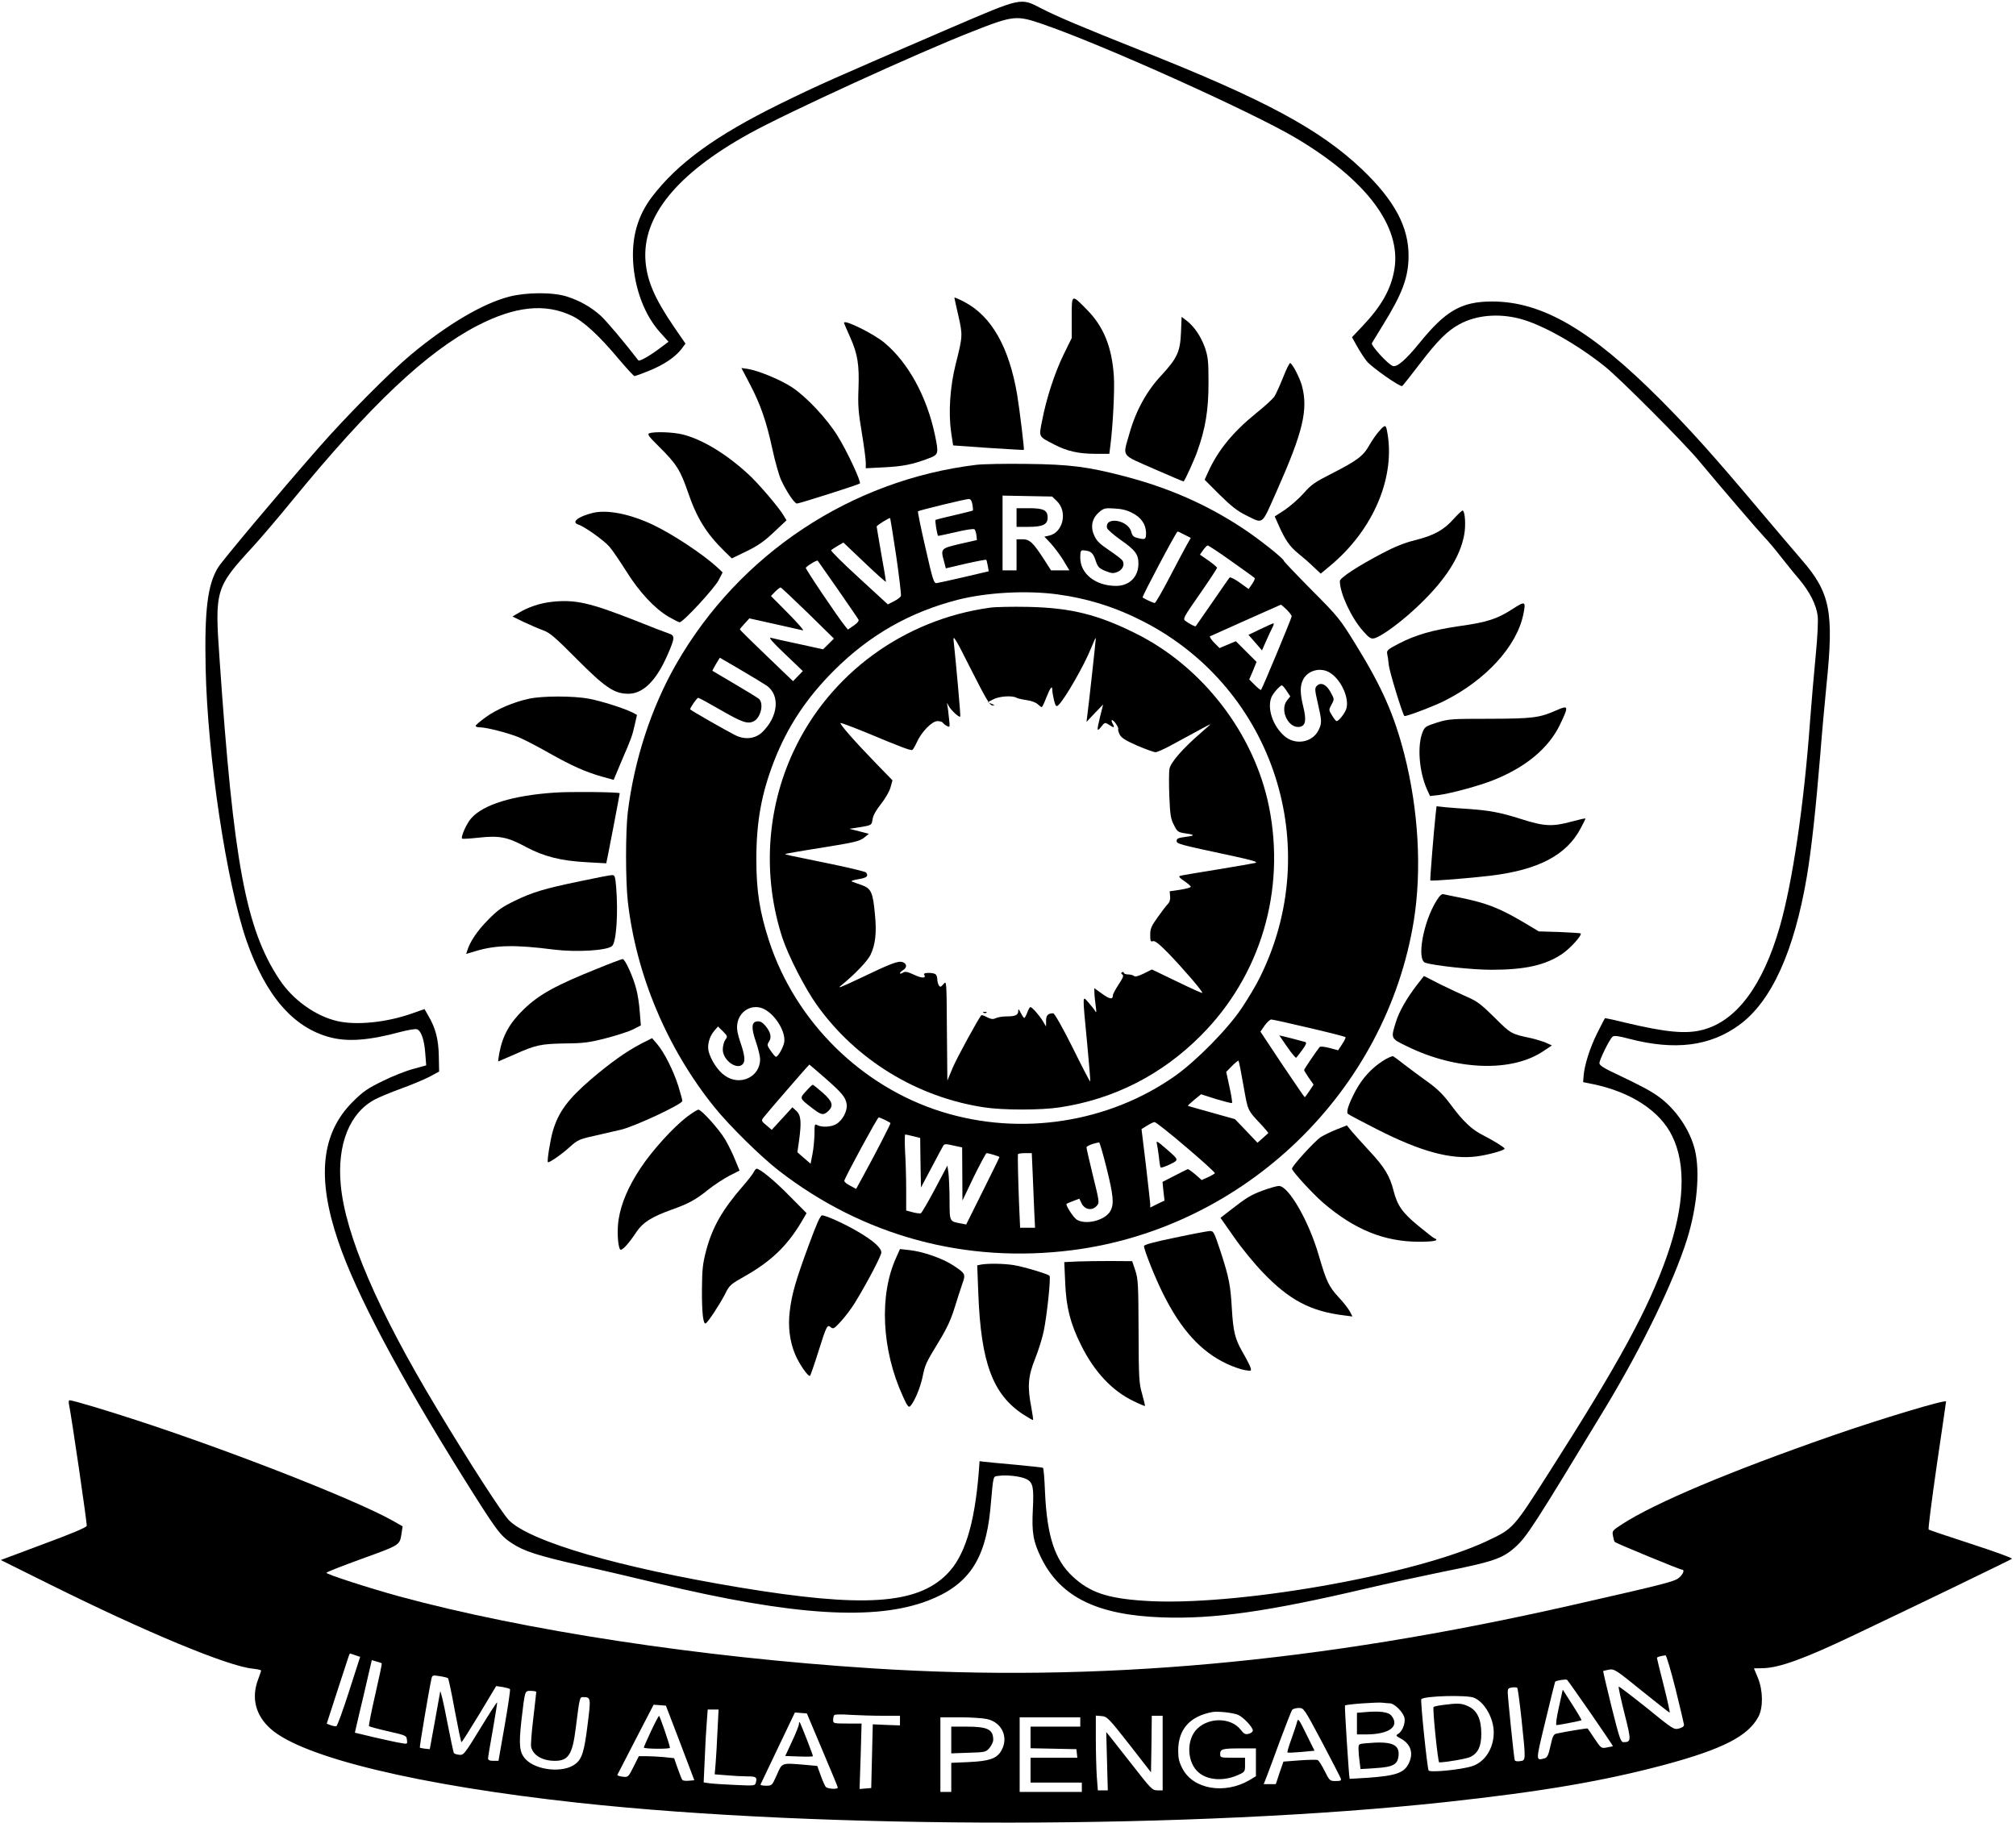 <?xml version="1.0" standalone="no"?>
<!DOCTYPE svg PUBLIC "-//W3C//DTD SVG 20010904//EN"
 "http://www.w3.org/TR/2001/REC-SVG-20010904/DTD/svg10.dtd">
<svg version="1.0" xmlns="http://www.w3.org/2000/svg"
 width="1297pt" height="1173pt" viewBox="0 0 1297 1173"
 preserveAspectRatio="xMidYMid meet">

<g transform="translate(0,1173) scale(0.1,-0.1)"
fill="#000000" stroke="none">
<path d="M6115 11550 c-768 -331 -843 -364 -1100 -490 -414 -204 -658 -382
-823 -600 -89 -119 -127 -253 -119 -410 10 -180 75 -350 175 -460 l53 -59 -63
-47 c-63 -47 -125 -81 -131 -73 -89 116 -208 257 -244 289 -63 56 -133 95
-213 121 -91 30 -263 29 -375 0 -172 -45 -399 -180 -630 -372 -138 -115 -421
-401 -595 -600 -262 -299 -614 -719 -646 -769 -68 -108 -89 -274 -81 -649 12
-568 134 -1380 263 -1754 124 -355 301 -560 539 -622 116 -30 252 -19 455 36
47 12 94 20 103 16 27 -10 47 -69 53 -155 l6 -77 -83 -23 c-46 -12 -135 -47
-197 -78 -96 -47 -126 -67 -191 -132 -205 -203 -235 -490 -94 -902 114 -335
390 -856 804 -1518 214 -342 237 -372 309 -420 79 -53 169 -82 456 -147 132
-29 352 -81 489 -114 869 -208 1395 -241 1736 -110 258 99 368 261 400 584 22
239 15 212 57 219 49 7 140 -3 175 -21 43 -21 49 -53 42 -193 -8 -152 2 -209
54 -315 124 -251 359 -367 776 -382 336 -12 682 37 1320 187 137 32 354 79
480 105 328 65 390 86 470 157 76 66 125 143 585 903 238 395 437 806 524
1082 64 206 84 429 51 571 -31 130 -122 264 -233 345 -55 39 -103 65 -264 142
-89 41 -118 60 -118 74 0 22 65 154 84 170 10 9 36 6 107 -13 296 -77 522 -48
710 90 206 151 352 472 434 957 29 174 57 430 85 772 11 143 30 350 41 460 48
467 24 591 -158 801 -47 54 -167 196 -267 314 -301 358 -452 526 -646 721
-446 447 -759 629 -1080 629 -198 0 -300 -59 -471 -271 -84 -103 -141 -153
-168 -144 -30 9 -143 133 -135 147 4 7 35 58 69 113 126 203 166 309 167 445
2 189 -91 362 -301 562 -271 257 -628 449 -1421 763 -374 149 -536 217 -641
271 -135 70 -122 72 -584 -126z m592 25 c376 -128 1343 -563 1630 -733 453
-269 679 -569 634 -844 -21 -127 -82 -236 -204 -365 l-69 -73 32 -57 c18 -32
46 -76 63 -97 30 -38 215 -168 228 -160 4 2 55 67 114 144 113 148 177 212
255 254 106 58 248 71 385 36 142 -36 367 -162 550 -308 93 -74 511 -493 605
-607 151 -181 374 -441 420 -490 26 -27 74 -84 106 -126 33 -41 85 -107 118
-145 69 -82 111 -165 120 -237 4 -32 -1 -137 -13 -258 -11 -112 -27 -301 -36
-419 -39 -539 -113 -1038 -195 -1324 -109 -378 -278 -605 -494 -662 -107 -29
-237 -17 -505 47 -68 17 -125 29 -126 27 -2 -2 -23 -44 -49 -95 -47 -94 -83
-207 -88 -277 l-3 -39 64 -13 c245 -51 431 -173 509 -334 91 -185 79 -450 -33
-770 -121 -345 -309 -689 -757 -1391 -234 -367 -231 -364 -400 -444 -469 -222
-1641 -426 -2211 -385 -236 16 -346 54 -456 156 -115 107 -165 259 -178 542
-3 84 -9 155 -13 157 -4 3 -83 11 -176 20 -93 8 -183 17 -200 19 l-32 4 -6
-81 c-28 -333 -92 -535 -205 -647 -194 -194 -539 -216 -1330 -85 -777 129
-1346 294 -1486 432 -40 39 -255 371 -462 716 -382 633 -592 1121 -621 1444
-24 262 59 466 223 550 28 15 102 45 167 69 64 23 145 57 180 75 l63 34 -2
100 c-2 107 -21 181 -68 260 l-24 42 -80 -28 c-163 -58 -358 -78 -482 -49
-139 32 -286 137 -372 268 -216 326 -295 752 -385 2067 -31 439 -25 456 213
715 48 52 164 188 257 302 502 613 861 952 1188 1122 244 126 436 146 609 64
76 -36 175 -127 303 -280 50 -59 95 -108 100 -108 4 0 47 15 93 34 95 38 169
88 209 140 l26 35 -75 109 c-123 181 -171 292 -182 419 -24 288 199 564 667
823 240 133 1080 518 1433 656 266 105 286 107 454 49z"/>
<path d="M6140 9815 c0 -4 12 -56 26 -118 28 -124 28 -130 -18 -312 -36 -144
-47 -309 -29 -436 l13 -85 226 -16 c125 -8 228 -14 229 -13 4 2 -27 258 -43
355 -52 307 -165 506 -341 598 -35 18 -63 30 -63 27z"/>
<path d="M6895 9687 l0 -132 -52 -106 c-57 -116 -112 -285 -139 -428 -21 -105
-24 -98 78 -151 82 -43 158 -60 264 -60 l91 0 6 48 c17 130 29 367 23 452 -12
184 -65 317 -170 424 -104 106 -101 107 -101 -47z"/>
<path d="M7598 9593 c-5 -127 -24 -167 -127 -279 -94 -100 -164 -228 -205
-374 -43 -154 -60 -131 158 -227 104 -46 190 -82 191 -81 11 13 68 137 88 194
52 145 72 265 72 439 0 142 -3 168 -23 228 -26 73 -68 135 -118 174 l-32 24
-4 -98z"/>
<path d="M5430 9653 c0 -3 18 -45 40 -94 48 -108 59 -176 53 -334 -4 -99 -1
-148 21 -276 14 -86 26 -173 26 -194 l0 -38 118 6 c119 6 182 18 285 57 66 25
67 29 42 151 -52 247 -171 464 -323 592 -70 59 -262 154 -262 130z"/>
<path d="M8255 9302 c-21 -53 -47 -109 -57 -125 -11 -15 -63 -63 -117 -106
-149 -121 -243 -236 -307 -375 l-24 -53 97 -97 c74 -73 115 -105 168 -131 117
-57 98 -71 200 158 168 378 202 521 161 675 -14 50 -57 135 -75 146 -4 3 -25
-38 -46 -92z"/>
<path d="M4824 9259 c70 -134 107 -242 145 -418 17 -79 42 -168 56 -199 33
-72 86 -152 102 -152 16 0 396 121 405 129 10 10 -84 212 -144 307 -68 110
-199 250 -291 311 -74 49 -214 107 -285 119 l-42 6 54 -103z"/>
<path d="M8873 8956 c-17 -18 -45 -59 -63 -90 -39 -70 -78 -99 -240 -182 -109
-55 -134 -72 -182 -127 -31 -35 -86 -83 -121 -107 l-66 -43 25 -56 c42 -95 71
-137 126 -182 29 -23 74 -62 99 -87 l46 -43 60 50 c281 233 425 577 366 871
-7 38 -14 38 -50 -4z"/>
<path d="M4177 8942 c-14 -6 -3 -21 64 -87 111 -110 136 -150 185 -292 56
-165 118 -265 232 -377 l50 -49 95 46 c72 35 114 64 176 123 l81 76 -18 30
c-29 51 -165 210 -228 267 -142 131 -295 223 -420 255 -63 16 -184 20 -217 8z"/>
<path d="M6280 8739 c-806 -98 -1523 -574 -1928 -1279 -162 -282 -271 -618
-313 -955 -15 -127 -15 -438 0 -575 54 -474 253 -947 558 -1325 97 -120 296
-316 413 -407 545 -422 1203 -600 1890 -512 1110 143 2018 1021 2196 2121 52
326 30 712 -61 1069 -66 256 -143 431 -311 704 -105 170 -113 180 -286 354
-98 99 -178 183 -178 187 0 14 -168 147 -268 212 -231 152 -473 258 -756 332
-237 62 -352 77 -631 80 -137 2 -284 -1 -325 -6z m519 -233 c72 -69 40 -205
-52 -223 l-28 -6 39 -41 c21 -23 58 -71 81 -108 l41 -68 -59 0 -59 0 -43 67
c-72 112 -95 133 -140 133 l-39 0 0 -100 0 -100 -45 0 -45 0 0 241 0 240 159
-3 160 -3 30 -29z m-543 -21 c3 -20 5 -38 3 -40 -3 -2 -56 -15 -119 -30 -62
-14 -117 -28 -121 -30 -5 -4 9 -91 16 -103 1 -1 52 10 114 24 66 16 115 23
121 18 4 -5 10 -22 12 -39 l3 -30 -110 -25 c-123 -29 -124 -30 -102 -111 l12
-46 128 30 c71 16 130 27 132 25 2 -1 6 -19 10 -39 l6 -35 -158 -37 c-87 -20
-167 -38 -177 -39 -18 -3 -25 20 -72 227 -29 126 -51 232 -48 235 6 6 301 78
326 79 12 1 19 -10 24 -34z m1029 -56 c56 -28 86 -72 88 -124 1 -45 -4 -49
-49 -38 -31 7 -39 14 -46 41 -20 77 -171 101 -156 25 2 -9 39 -42 82 -73 101
-70 121 -97 120 -160 -1 -83 -59 -140 -144 -140 -131 0 -230 78 -230 181 0 40
3 49 18 48 49 -3 64 -15 80 -64 15 -44 22 -52 64 -69 40 -16 51 -17 77 -6 36
14 50 52 30 76 -7 9 -47 39 -87 66 -58 39 -78 59 -93 94 -25 56 -13 110 33
149 29 25 38 27 98 23 46 -2 82 -11 115 -29z m-1519 -278 c19 -133 33 -249 30
-256 -3 -8 -23 -23 -45 -34 l-39 -20 -186 171 c-103 94 -183 174 -179 178 4 4
24 16 43 28 l36 21 137 -130 c75 -72 137 -127 137 -122 0 5 -13 85 -30 178
-16 94 -30 173 -30 177 0 7 82 59 87 54 1 -1 19 -111 39 -245z m1855 138 l40
-20 -24 -42 c-13 -23 -63 -117 -111 -209 -48 -93 -92 -168 -97 -168 -9 0 -68
27 -78 36 -5 5 217 424 225 424 3 0 23 -9 45 -21z m301 -170 c79 -56 146 -104
150 -108 3 -3 -4 -21 -16 -38 l-23 -33 -57 41 c-32 23 -61 37 -65 33 -5 -5
-54 -76 -111 -159 -57 -82 -105 -152 -107 -154 -3 -5 -38 13 -67 34 -17 13
-12 23 93 173 61 88 111 164 111 168 0 5 -25 26 -55 47 l-55 38 21 30 c11 16
24 29 29 29 5 0 74 -45 152 -101z m-2530 -184 c68 -99 128 -185 131 -192 5 -7
-7 -22 -30 -38 l-38 -26 -17 21 c-46 56 -259 372 -254 377 19 20 72 50 77 45
3 -4 62 -88 131 -187z m-195 -149 l168 -165 -35 -35 -35 -34 -155 34 c-85 18
-166 36 -180 40 -18 4 9 -27 90 -104 l115 -110 -32 -33 -31 -32 -171 164 c-94
90 -171 166 -171 169 0 3 14 20 31 38 l30 33 162 -36 c89 -20 171 -38 182 -41
11 -3 -31 45 -93 108 l-112 113 27 28 c15 15 31 27 35 27 4 0 82 -74 175 -164z
m1603 120 c199 -27 378 -83 560 -177 836 -432 1166 -1452 742 -2295 -22 -45
-73 -130 -113 -190 -90 -135 -291 -339 -429 -437 -429 -302 -993 -389 -1500
-231 -517 161 -941 579 -1111 1096 -61 187 -83 322 -83 528 0 243 33 425 115
635 86 220 207 403 384 580 228 228 487 376 798 456 186 47 438 61 637 35z
m1477 -98 c18 -18 33 -37 33 -44 0 -11 -188 -463 -197 -473 -2 -3 -20 11 -40
31 l-36 36 24 56 23 57 -67 67 -66 66 -53 -22 -52 -22 -36 36 c-19 20 -30 38
-25 40 6 2 109 49 230 103 121 54 222 99 225 100 2 1 19 -13 37 -31z m-3344
-490 c87 -62 74 -199 -29 -299 -45 -43 -111 -51 -175 -19 -57 29 -289 161
-289 166 0 11 44 74 52 74 5 0 71 -36 147 -80 137 -79 172 -91 212 -70 44 24
64 113 32 143 -10 8 -81 52 -158 97 -77 45 -141 83 -142 84 -1 0 10 20 23 43
l25 41 137 -80 c75 -44 149 -89 165 -100z m3615 88 c77 -40 138 -172 112 -241
-12 -31 -48 -75 -61 -75 -4 0 -17 16 -29 36 -22 35 -22 36 -4 70 19 34 19 35
-5 79 -27 51 -63 68 -89 42 -14 -15 -14 -24 6 -111 26 -113 27 -128 6 -172
-39 -83 -153 -102 -223 -38 -73 65 -109 175 -82 246 10 26 56 78 68 78 4 0 18
-16 31 -36 l23 -35 -21 -26 c-50 -64 12 -187 86 -169 34 9 39 44 19 127 -22
89 -22 136 -1 177 29 56 105 79 164 48z m-3630 -2170 c74 -39 139 -149 127
-214 -7 -35 -40 -92 -53 -92 -4 0 -19 17 -33 38 -24 34 -25 39 -12 59 19 28
11 62 -23 103 -20 23 -34 30 -53 28 -37 -4 -39 -42 -7 -134 14 -41 26 -90 26
-110 0 -115 -131 -175 -228 -104 -43 30 -86 95 -102 151 -12 42 3 99 35 136
l24 28 32 -31 c30 -31 31 -33 15 -55 -9 -13 -16 -41 -16 -62 0 -68 89 -134
128 -95 18 18 14 57 -14 139 -18 52 -25 87 -21 117 10 88 99 138 175 98z
m3505 -120 c125 -29 230 -56 233 -59 3 -3 -6 -23 -21 -45 l-26 -40 -56 15
c-31 8 -59 11 -63 6 -18 -22 -100 -142 -100 -148 0 -4 14 -26 30 -50 l31 -44
-27 -41 c-15 -22 -28 -40 -30 -40 -2 0 -67 95 -145 211 l-140 211 27 39 c15
21 34 39 43 39 9 0 118 -24 244 -54z m-423 -372 c30 -168 22 -152 124 -261 22
-24 38 -44 35 -45 -2 -2 -19 -16 -36 -32 l-33 -29 -72 76 -73 76 -150 42 c-82
23 -151 42 -153 44 -1 1 17 18 41 38 l44 36 97 -31 c54 -16 100 -28 102 -25 3
3 -4 49 -16 103 l-21 97 37 38 c21 21 40 36 42 34 3 -3 17 -75 32 -161z
m-2695 52 c114 -100 134 -125 142 -170 7 -42 -26 -105 -67 -129 -32 -19 -92
-22 -121 -7 -18 10 -19 7 -19 -57 -1 -37 -6 -96 -13 -129 l-12 -62 -43 37 -42
37 10 69 c17 123 14 168 -16 196 l-26 24 -66 -72 -67 -73 -34 29 c-32 26 -34
30 -20 49 15 21 293 342 296 342 1 0 45 -38 98 -84z m388 -272 c18 -9 34 -18
36 -20 3 -3 -92 -188 -181 -351 l-40 -73 -39 21 c-22 11 -39 25 -37 32 7 27
213 407 221 407 4 0 22 -7 40 -16z m1938 -175 c104 -88 187 -164 185 -168 -3
-4 -23 -16 -45 -26 l-40 -18 -42 37 c-24 20 -45 35 -48 33 -4 -1 -41 -20 -84
-42 l-78 -40 6 -60 7 -60 -46 -22 -46 -23 0 23 c-1 12 -13 126 -28 252 l-28
230 36 22 c19 12 41 23 48 23 8 0 99 -72 203 -161z m-1756 70 l45 -11 2 -160
3 -159 68 128 c37 70 71 134 76 142 7 11 18 11 65 0 l56 -12 1 -171 1 -171 73
153 c41 83 78 152 82 152 15 0 83 -21 83 -25 0 -3 -48 -101 -107 -219 l-107
-215 -31 6 c-78 15 -75 9 -76 150 0 71 -4 149 -7 176 l-7 47 -80 -151 c-44
-83 -85 -153 -91 -156 -7 -2 -30 1 -53 7 l-41 11 0 132 c0 73 -3 183 -7 245
-3 61 -3 112 1 112 4 0 27 -5 51 -11z m1244 -204 c44 -178 49 -230 26 -275
-32 -62 -160 -95 -219 -57 -22 15 -73 95 -64 101 2 2 21 10 42 18 l40 15 15
-31 c20 -40 67 -48 96 -16 19 21 19 23 -23 193 -23 95 -42 177 -42 184 0 9 42
26 81 32 4 1 25 -73 48 -164z m-475 -42 c3 -76 8 -184 10 -240 l5 -103 -48 0
-48 0 -7 158 c-6 154 -9 300 -7 315 1 4 21 7 45 7 l44 0 6 -137z"/>
<path d="M6540 8400 l0 -60 78 0 c90 0 122 15 122 59 0 48 -26 61 -118 61
l-82 0 0 -60z"/>
<path d="M6370 7820 c-555 -76 -1032 -425 -1265 -925 -175 -375 -200 -806 -71
-1201 39 -117 146 -326 223 -433 251 -351 643 -591 1073 -656 122 -19 368 -19
490 0 347 53 654 209 905 461 385 385 548 933 439 1474 -95 470 -427 901 -859
1115 -245 122 -418 164 -690 170 -99 2 -209 0 -245 -5z m15 -629 c17 0 16 2
-5 10 l-25 11 35 18 c37 20 120 26 148 11 9 -5 40 -12 67 -16 28 -3 59 -15 71
-26 11 -10 23 -19 26 -19 3 0 16 26 28 58 27 68 40 85 40 53 0 -12 5 -42 11
-67 10 -38 14 -43 27 -32 38 32 169 259 213 371 16 40 28 67 29 60 0 -12 -45
-425 -55 -498 l-5 -40 53 56 54 56 -19 -76 c-23 -97 -22 -102 7 -67 23 29 24
29 49 13 33 -22 39 -21 26 4 -7 11 -10 23 -7 25 7 8 47 -47 41 -57 -2 -5 2
-21 10 -36 11 -21 38 -38 113 -71 54 -23 107 -42 117 -42 11 0 58 21 105 47
210 114 245 133 248 133 2 0 -27 -26 -64 -58 -114 -99 -191 -187 -199 -229 -4
-20 -4 -100 -1 -177 5 -120 9 -146 30 -185 21 -43 27 -46 71 -53 66 -9 67 -15
2 -23 -45 -6 -56 -11 -56 -25 0 -20 12 -23 353 -96 129 -28 172 -40 155 -46
-12 -3 -124 -23 -248 -43 -124 -20 -232 -38 -239 -41 -10 -3 -1 -14 28 -33 23
-16 42 -32 42 -37 0 -5 -31 -13 -68 -19 l-68 -10 3 -32 c2 -21 -3 -38 -15 -50
-10 -10 -39 -48 -65 -85 -41 -57 -48 -74 -48 -113 0 -40 3 -46 17 -41 12 5 39
-16 98 -76 95 -98 226 -250 220 -257 -3 -2 -76 31 -164 74 l-160 77 -52 -26
c-36 -17 -56 -23 -63 -16 -5 5 -23 10 -38 10 -15 0 -28 5 -28 11 0 5 -5 7 -11
3 -8 -4 -7 -9 2 -15 10 -6 4 -21 -24 -63 -20 -31 -37 -62 -37 -70 0 -29 -20
-26 -70 10 l-50 36 1 -29 c0 -15 4 -53 8 -83 6 -42 5 -50 -3 -36 -6 11 -26 36
-43 55 -40 45 -40 64 -9 -259 13 -135 22 -247 20 -249 -2 -2 -53 96 -113 218
-66 132 -117 221 -125 221 -34 0 -46 -13 -46 -49 l0 -36 -21 35 c-24 39 -69
90 -80 90 -4 0 -13 -16 -20 -35 -7 -19 -16 -35 -19 -35 -4 0 -14 15 -23 33
-13 26 -16 28 -16 11 -1 -26 -19 -34 -76 -34 -24 0 -55 -5 -68 -11 -19 -9 -31
-7 -57 6 -17 9 -34 15 -36 13 -19 -20 -158 -275 -185 -339 l-34 -82 -3 322
c-2 322 -2 323 -22 299 -17 -20 -21 -21 -30 -8 -5 8 -10 27 -10 41 0 15 -7 30
-16 33 -26 10 -76 7 -69 -4 16 -25 -10 -27 -62 -3 -45 21 -60 24 -75 14 -10
-6 -18 -8 -18 -3 0 4 9 13 20 20 27 16 25 41 -2 51 -28 10 -70 -5 -278 -105
-127 -60 -148 -68 -115 -42 85 69 165 153 185 193 32 66 41 143 29 262 -13
141 -24 166 -85 188 -27 9 -56 20 -64 23 -8 3 11 10 43 15 54 9 66 19 49 43
-4 5 -101 29 -217 53 -300 61 -307 63 -303 66 2 2 109 21 238 41 205 33 239
41 268 63 l32 26 -62 16 -63 16 45 7 c100 16 97 14 104 55 3 24 23 59 54 98
27 34 54 80 61 106 l13 46 -105 108 c-136 140 -239 257 -229 261 5 1 80 -27
168 -63 230 -96 284 -116 294 -110 5 3 18 26 29 50 29 65 97 135 132 135 15 0
31 -4 34 -10 3 -5 15 -15 27 -21 20 -11 20 -9 13 53 -3 34 -8 72 -11 83 -3 15
-1 13 8 -5 16 -30 72 -82 76 -70 3 7 -27 341 -43 490 -4 38 13 10 112 -187 96
-190 122 -233 138 -232z"/>
<path d="M6328 5213 c7 -3 16 -2 19 1 4 3 -2 6 -13 5 -11 0 -14 -3 -6 -6z"/>
<path d="M8109 7682 l-77 -37 44 -50 43 -50 26 59 c14 33 33 72 41 88 8 15 11
28 7 27 -5 0 -42 -17 -84 -37z"/>
<path d="M8281 4994 c28 -41 54 -72 58 -70 3 3 21 25 39 50 24 33 30 47 20 51
-7 2 -48 13 -90 24 l-78 19 51 -74z"/>
<path d="M5186 4709 c-43 -46 -43 -46 38 -108 60 -47 73 -49 104 -21 37 35 28
63 -35 119 -32 28 -61 51 -64 51 -4 0 -23 -18 -43 -41z"/>
<path d="M7443 4370 c3 -14 9 -52 13 -85 3 -33 8 -63 11 -67 2 -4 28 5 58 19
62 31 63 27 -28 106 -53 46 -60 49 -54 27z"/>
<path d="M9353 8392 c-62 -71 -128 -108 -250 -138 -65 -16 -130 -42 -208 -83
-158 -83 -275 -159 -275 -180 0 -78 73 -235 148 -320 41 -47 52 -53 74 -48 49
13 183 112 294 220 166 160 258 305 284 446 11 59 6 146 -9 156 -4 2 -30 -22
-58 -53z"/>
<path d="M3815 8430 c-95 -23 -142 -60 -95 -75 39 -12 167 -103 201 -143 19
-22 68 -94 109 -159 83 -133 182 -239 272 -292 32 -18 63 -34 70 -35 21 -2
225 219 252 272 l25 49 -32 30 c-91 85 -290 217 -420 278 -145 68 -290 97
-382 75z"/>
<path d="M3554 7858 c-77 -8 -156 -34 -218 -72 l-39 -23 74 -36 c41 -19 96
-43 124 -53 42 -15 77 -45 215 -184 182 -183 241 -223 329 -224 97 -2 183 83
256 251 47 108 48 123 10 136 -16 5 -118 44 -225 87 -286 112 -378 133 -526
118z"/>
<path d="M9729 7810 c-98 -63 -162 -84 -342 -109 -171 -25 -280 -56 -389 -113
-66 -34 -77 -43 -74 -62 3 -11 8 -46 11 -76 4 -41 86 -309 100 -327 5 -7 185
61 257 97 267 134 465 350 508 555 18 88 14 90 -71 35z"/>
<path d="M3403 7234 c-98 -21 -206 -67 -277 -118 -36 -26 -66 -51 -66 -57 0
-5 12 -9 28 -9 42 0 185 -37 252 -65 33 -14 120 -59 192 -100 145 -82 236
-123 344 -153 l72 -20 49 117 c66 152 70 165 87 239 l14 62 -26 14 c-54 28
-203 75 -282 90 -100 19 -301 19 -387 0z"/>
<path d="M10012 7159 c-108 -48 -153 -53 -427 -54 -247 0 -264 -1 -339 -24
-72 -23 -80 -28 -93 -60 -36 -86 -24 -253 27 -369 l20 -44 54 6 c79 10 263 60
353 96 209 83 355 205 428 355 59 123 58 130 -23 94z"/>
<path d="M3569 6630 c-269 -18 -461 -77 -538 -166 -29 -32 -68 -120 -58 -130
2 -3 50 0 106 6 133 15 188 4 305 -60 115 -61 223 -89 392 -98 68 -4 124 -7
124 -7 3 4 88 450 87 451 -8 8 -321 11 -418 4z"/>
<path d="M9236 6488 c-11 -99 -37 -420 -34 -423 5 -6 261 15 392 31 303 37
484 132 574 302 18 33 32 62 32 65 0 3 -39 -6 -87 -19 -125 -34 -178 -32 -327
16 -136 43 -202 55 -341 65 -49 3 -116 8 -147 11 l-56 6 -6 -54z"/>
<path d="M3733 6060 c-231 -48 -305 -70 -423 -127 -78 -38 -109 -59 -170 -122
-69 -69 -117 -141 -134 -198 l-7 -21 64 19 c128 38 250 41 499 9 144 -18 339
-7 375 22 28 22 41 211 27 381 -6 70 -9 77 -28 76 -12 0 -103 -18 -203 -39z"/>
<path d="M9244 5938 c-87 -136 -132 -384 -74 -403 61 -19 302 -45 425 -45 219
0 350 30 458 104 53 37 127 120 116 130 -2 2 -64 6 -136 9 l-133 4 -92 55
c-162 96 -245 128 -418 163 -47 9 -93 19 -102 21 -12 4 -25 -8 -44 -38z"/>
<path d="M3840 5496 c-267 -107 -373 -166 -471 -261 -91 -88 -136 -170 -157
-283 -5 -29 -8 -52 -7 -52 1 0 47 20 102 44 141 63 171 69 328 72 121 1 157 6
265 34 69 18 147 43 174 57 l49 25 -7 86 c-3 47 -13 113 -22 146 -19 77 -73
196 -88 195 -6 0 -81 -28 -166 -63z"/>
<path d="M9118 5395 c-66 -85 -117 -173 -138 -243 -33 -105 -33 -104 73 -155
316 -155 674 -168 877 -30 l54 36 -39 18 c-22 9 -65 22 -95 29 -127 27 -129
27 -234 132 -86 85 -112 105 -176 133 -41 18 -121 55 -177 83 l-102 52 -43
-55z"/>
<path d="M4126 5015 c-96 -50 -199 -123 -324 -230 -148 -127 -210 -211 -246
-335 -16 -57 -38 -192 -31 -198 6 -7 90 51 142 99 48 43 61 49 150 69 54 12
134 31 178 41 89 21 395 164 395 185 0 7 -12 50 -26 96 -31 98 -91 218 -137
271 l-32 37 -69 -35z"/>
<path d="M8894 4902 c-72 -47 -130 -111 -173 -191 -46 -87 -62 -137 -48 -149
7 -6 91 -50 187 -99 281 -143 473 -195 640 -174 75 10 180 39 180 50 0 8 -72
52 -138 86 -71 35 -128 88 -207 195 -50 67 -86 103 -153 151 -48 34 -114 84
-147 109 -33 26 -65 50 -71 53 -6 4 -38 -10 -70 -31z"/>
<path d="M4421 4545 c-90 -69 -225 -217 -302 -334 -76 -115 -123 -224 -139
-327 -11 -67 -6 -168 9 -193 9 -14 53 32 107 114 40 59 96 95 224 141 108 38
159 66 236 129 38 30 99 70 135 89 l67 34 -28 68 c-15 38 -44 97 -64 131 -38
65 -153 193 -173 193 -6 0 -38 -20 -72 -45z"/>
<path d="M8600 4463 c-36 -14 -82 -37 -102 -49 -39 -25 -191 -192 -186 -205 8
-24 133 -159 198 -216 203 -175 395 -253 621 -253 97 0 133 9 96 23 -6 2 -53
39 -104 81 -102 84 -133 129 -158 226 -24 94 -57 149 -154 253 -47 51 -99 109
-116 129 l-30 37 -65 -26z"/>
<path d="M4849 4188 c-6 -13 -37 -52 -68 -88 -134 -154 -198 -266 -238 -417
-22 -84 -26 -120 -27 -248 -1 -153 8 -230 25 -220 16 10 92 126 124 189 28 57
36 63 128 115 167 95 269 192 361 345 l35 60 -112 113 c-96 98 -188 173 -210
173 -3 0 -12 -10 -18 -22z"/>
<path d="M8128 4071 c-80 -29 -109 -47 -214 -129 l-62 -48 87 -124 c47 -69
131 -171 185 -227 171 -179 309 -251 524 -277 l53 -7 -16 31 c-9 18 -41 59
-72 92 -65 71 -79 101 -128 268 -64 223 -196 451 -258 449 -12 0 -57 -13 -99
-28z"/>
<path d="M5203 3718 c-84 -228 -109 -315 -122 -424 -12 -97 -1 -192 33 -275
26 -64 87 -152 98 -141 3 4 27 72 52 152 55 174 58 179 82 159 15 -12 22 -8
68 43 28 31 68 85 89 120 79 130 167 298 167 319 0 30 -53 77 -149 133 -86 51
-206 105 -232 106 -11 0 -35 -53 -86 -192z"/>
<path d="M7558 3766 c-136 -28 -198 -45 -198 -54 0 -25 73 -208 123 -307 115
-231 243 -372 409 -450 40 -19 93 -37 117 -41 42 -7 43 -6 36 17 -4 13 -27 58
-51 99 -49 86 -60 131 -69 282 -8 144 -18 198 -71 361 -44 132 -46 137 -72
136 -15 -1 -116 -20 -224 -43z"/>
<path d="M5766 3639 c-111 -242 -94 -594 42 -892 28 -63 38 -76 48 -65 27 28
64 117 79 186 17 83 19 88 109 236 48 79 75 138 97 210 17 56 40 125 50 155
23 63 21 67 -62 121 -68 44 -190 86 -276 96 l-63 7 -24 -54z"/>
<path d="M6931 3613 l-84 -4 6 -132 c6 -157 33 -264 102 -402 85 -172 200
-295 339 -361 38 -19 71 -32 72 -31 2 2 -7 36 -18 77 -20 70 -22 99 -23 405
-1 302 -3 335 -21 390 l-20 60 -134 1 c-74 0 -173 -1 -219 -3z"/>
<path d="M6311 3593 l-24 -5 7 -181 c17 -446 93 -650 290 -779 33 -21 61 -37
62 -35 2 2 -3 38 -11 81 -26 134 -21 200 24 312 22 55 47 135 56 179 21 103
47 348 37 356 -14 13 -169 59 -232 69 -65 10 -164 11 -209 3z"/>
<path d="M444 2693 c16 -77 117 -767 114 -781 -2 -10 -96 -50 -278 -117 l-275
-103 310 -154 c621 -309 1150 -529 1311 -545 30 -3 54 -9 54 -12 0 -3 -9 -30
-20 -59 -44 -117 -16 -229 80 -315 205 -185 954 -365 1980 -477 1583 -172
3967 -170 5585 5 622 68 1013 135 1406 240 371 100 536 184 602 309 31 59 30
169 -4 251 l-25 60 56 1 c107 2 267 60 590 214 448 213 1005 483 1014 490 4 5
-113 47 -260 95 -148 48 -272 90 -276 93 -4 4 20 189 52 412 33 223 60 408 60
412 0 15 -419 -111 -735 -221 -660 -230 -1136 -431 -1347 -567 -65 -42 -67
-45 -61 -76 3 -18 8 -36 12 -40 7 -8 419 -178 432 -178 19 0 8 -29 -19 -52
-30 -25 -85 -39 -692 -177 -1628 -370 -3052 -499 -4498 -406 -1106 71 -2239
244 -3047 464 -189 52 -465 141 -465 151 0 4 104 45 231 91 248 90 240 85 253
166 l6 42 -67 38 c-239 133 -1007 435 -1618 636 -213 70 -436 137 -458 137 -5
0 -6 -12 -3 -27z m1843 -1614 l30 -10 -71 -221 c-39 -122 -76 -223 -82 -225
-6 -2 -22 1 -36 6 l-26 10 69 213 c81 250 77 238 82 238 2 0 18 -5 34 -11z
m8492 -214 c29 -118 54 -223 55 -232 1 -11 -10 -19 -32 -25 -32 -9 -39 -5
-208 133 -97 77 -177 139 -180 136 -3 -2 14 -80 37 -172 45 -177 44 -184 -6
-185 -18 0 -26 24 -77 227 -31 125 -55 229 -54 231 2 1 19 5 39 9 33 5 44 -2
209 -136 96 -77 177 -141 180 -141 3 0 -14 78 -38 173 -24 94 -44 175 -44 179
0 6 21 12 55 17 6 0 34 -96 64 -214z m-8323 162 c2 -2 -17 -93 -42 -201 -25
-109 -43 -200 -40 -203 3 -3 58 -18 123 -33 114 -26 118 -27 121 -55 4 -27 3
-28 -36 -21 -22 3 -98 20 -169 36 l-130 31 27 117 c16 64 40 169 55 234 l27
116 30 -9 c17 -4 32 -10 34 -12z m426 -95 c4 -4 24 -98 44 -209 21 -112 40
-203 43 -203 3 0 55 82 115 181 l108 180 42 -6 c22 -4 44 -10 47 -14 3 -3 -12
-108 -34 -233 l-40 -228 -34 0 c-23 0 -33 5 -33 16 0 8 14 92 31 186 16 93 29
172 27 174 -2 2 -51 -74 -109 -169 -101 -165 -107 -172 -135 -168 -16 1 -31 7
-34 11 -3 5 -23 100 -45 212 -21 112 -41 194 -43 183 -2 -11 -18 -99 -35 -195
l-32 -175 -30 3 c-16 2 -32 5 -34 7 -3 4 60 378 75 444 5 22 8 23 52 16 26 -4
50 -10 54 -13z m7352 -226 c80 -116 144 -211 143 -212 -1 -1 -19 -4 -39 -8
-36 -7 -37 -6 -79 56 -23 35 -43 64 -45 66 -2 3 -142 -20 -201 -33 -18 -4 -25
-18 -38 -79 -13 -60 -21 -75 -38 -80 -58 -15 -58 -22 6 242 32 136 61 249 62
251 8 8 70 18 77 12 4 -3 72 -100 152 -215z m-445 -41 c28 -267 28 -262 -10
-267 -17 -3 -32 0 -34 6 -5 15 -45 405 -45 438 0 22 5 27 28 30 15 2 30 1 33
-2 4 -3 16 -95 28 -205z m-6339 178 c0 -5 -9 -81 -19 -169 -11 -89 -17 -172
-14 -185 13 -54 73 -89 153 -89 87 0 113 41 134 210 26 205 25 200 49 200 49
0 49 -6 27 -180 -21 -170 -36 -218 -78 -250 -76 -60 -252 -43 -321 31 -39 42
-44 89 -27 244 24 203 21 195 62 195 19 0 34 -3 34 -7z m6033 -37 c68 -28 127
-132 127 -223 0 -102 -56 -190 -138 -217 -69 -23 -272 -43 -281 -28 -9 16 -54
452 -47 459 21 21 294 28 339 9z m-542 -36 c30 0 88 -58 95 -95 6 -36 -15 -88
-43 -103 -14 -8 -12 -12 14 -26 68 -35 89 -94 57 -161 -29 -62 -81 -81 -264
-94 -63 -4 -116 -7 -117 -7 -4 3 -34 468 -30 472 7 8 208 22 241 18 16 -2 37
-4 47 -4z m-4565 -255 l91 -240 -35 -3 c-19 -2 -38 0 -42 5 -4 4 -17 38 -30
74 l-23 66 -66 7 c-36 3 -87 6 -113 6 l-48 0 -34 -68 c-34 -68 -35 -68 -71
-64 -20 2 -35 8 -33 12 2 4 55 107 118 229 l115 222 40 -3 39 -3 92 -240z
m4128 8 c63 -120 118 -226 121 -235 6 -15 1 -18 -32 -18 -38 0 -39 2 -71 65
-18 36 -38 68 -45 70 -6 3 -59 2 -116 -2 l-104 -8 -25 -72 -24 -73 -39 0 -39
0 19 48 c10 26 49 130 86 232 38 102 73 191 78 198 5 6 24 12 43 12 32 0 33
-1 148 -217z m-3888 70 c-3 -76 -9 -170 -12 -209 l-6 -71 77 -6 c43 -4 102 -7
131 -7 58 0 66 -5 57 -39 -6 -22 -7 -22 -137 -16 -72 3 -146 8 -165 11 l-34 5
7 152 c3 84 9 189 13 235 l6 82 35 0 35 0 -7 -137z m3349 103 c34 -15 95 -79
95 -101 0 -8 -12 -18 -26 -21 -22 -6 -31 -1 -52 26 -61 78 -200 82 -278 8 -75
-70 -69 -223 11 -286 60 -48 160 -53 248 -14 46 20 47 22 47 66 l0 46 -80 0
c-78 0 -80 1 -80 24 0 32 15 36 131 36 l99 0 0 -90 0 -89 -43 -26 c-159 -92
-360 -58 -429 74 -22 42 -28 67 -28 117 0 137 75 221 220 248 37 6 130 -4 165
-18z m-2675 -226 c55 -129 100 -238 100 -242 0 -13 -67 -9 -78 5 -5 6 -20 39
-32 73 l-22 61 -75 7 c-158 13 -150 16 -185 -64 -31 -69 -31 -70 -70 -70 -22
0 -37 3 -35 8 2 4 52 110 112 235 l109 228 38 -3 39 -3 99 -235z m388 220
l112 0 0 -31 0 -31 -87 3 -88 4 -5 -205 -5 -205 -37 -3 -38 -3 7 210 6 211
-91 0 c-90 0 -92 1 -92 23 0 13 3 27 8 32 4 4 50 5 102 1 52 -3 146 -6 208 -6z
m1587 -184 l140 -180 3 182 2 182 35 0 35 0 0 -240 0 -240 -34 0 c-32 0 -41 9
-157 158 -68 86 -134 171 -147 187 l-25 30 5 -187 5 -188 -32 0 -32 0 -7 92
c-3 50 -6 158 -6 240 l0 149 37 -3 c35 -3 45 -12 178 -182z m-916 163 c99 -21
143 -122 91 -207 -29 -48 -77 -64 -207 -70 l-113 -5 0 -93 0 -94 -35 0 -35 0
0 240 0 240 125 0 c68 0 147 -5 174 -11z m601 -19 l0 -30 -160 0 -160 0 0 -70
0 -69 148 -3 147 -3 3 -27 3 -28 -150 0 -151 0 0 -80 0 -80 165 0 165 0 0 -30
0 -30 -200 0 -200 0 0 240 0 240 195 0 195 0 0 -30z"/>
<path d="M10029 744 c-16 -71 -21 -114 -15 -114 17 0 157 28 161 31 1 2 -25
47 -59 100 l-62 97 -25 -114z"/>
<path d="M9287 760 c-32 -4 -61 -10 -64 -14 -8 -7 28 -356 36 -356 43 0 181
24 203 36 48 25 68 69 68 148 0 94 -27 151 -84 177 -43 20 -66 21 -159 9z"/>
<path d="M8778 713 l-48 -4 0 -70 0 -69 63 0 c145 1 214 52 159 120 -20 25
-76 32 -174 23z"/>
<path d="M8788 513 c-47 -4 -48 -5 -48 -37 0 -18 3 -55 7 -81 l6 -48 95 6
c116 7 145 23 150 84 5 71 -49 91 -210 76z"/>
<path d="M4187 588 c-26 -55 -46 -102 -45 -103 10 -9 168 -10 168 -1 0 16 -65
206 -70 205 -3 0 -27 -45 -53 -101z"/>
<path d="M8345 652 c-3 -15 -20 -64 -36 -110 -17 -46 -29 -86 -26 -88 2 -3 43
-1 89 3 l85 8 -53 107 c-47 96 -53 104 -59 80z"/>
<path d="M5140 637 c0 -10 -20 -60 -44 -111 l-44 -95 89 -3 c49 -2 89 -1 89 2
0 9 -79 212 -85 218 -3 3 -5 -2 -5 -11z"/>
<path d="M6120 534 l0 -86 111 4 c107 3 112 4 135 31 13 16 24 39 24 52 0 67
-36 85 -170 85 l-100 0 0 -86z"/>
</g>
</svg>
